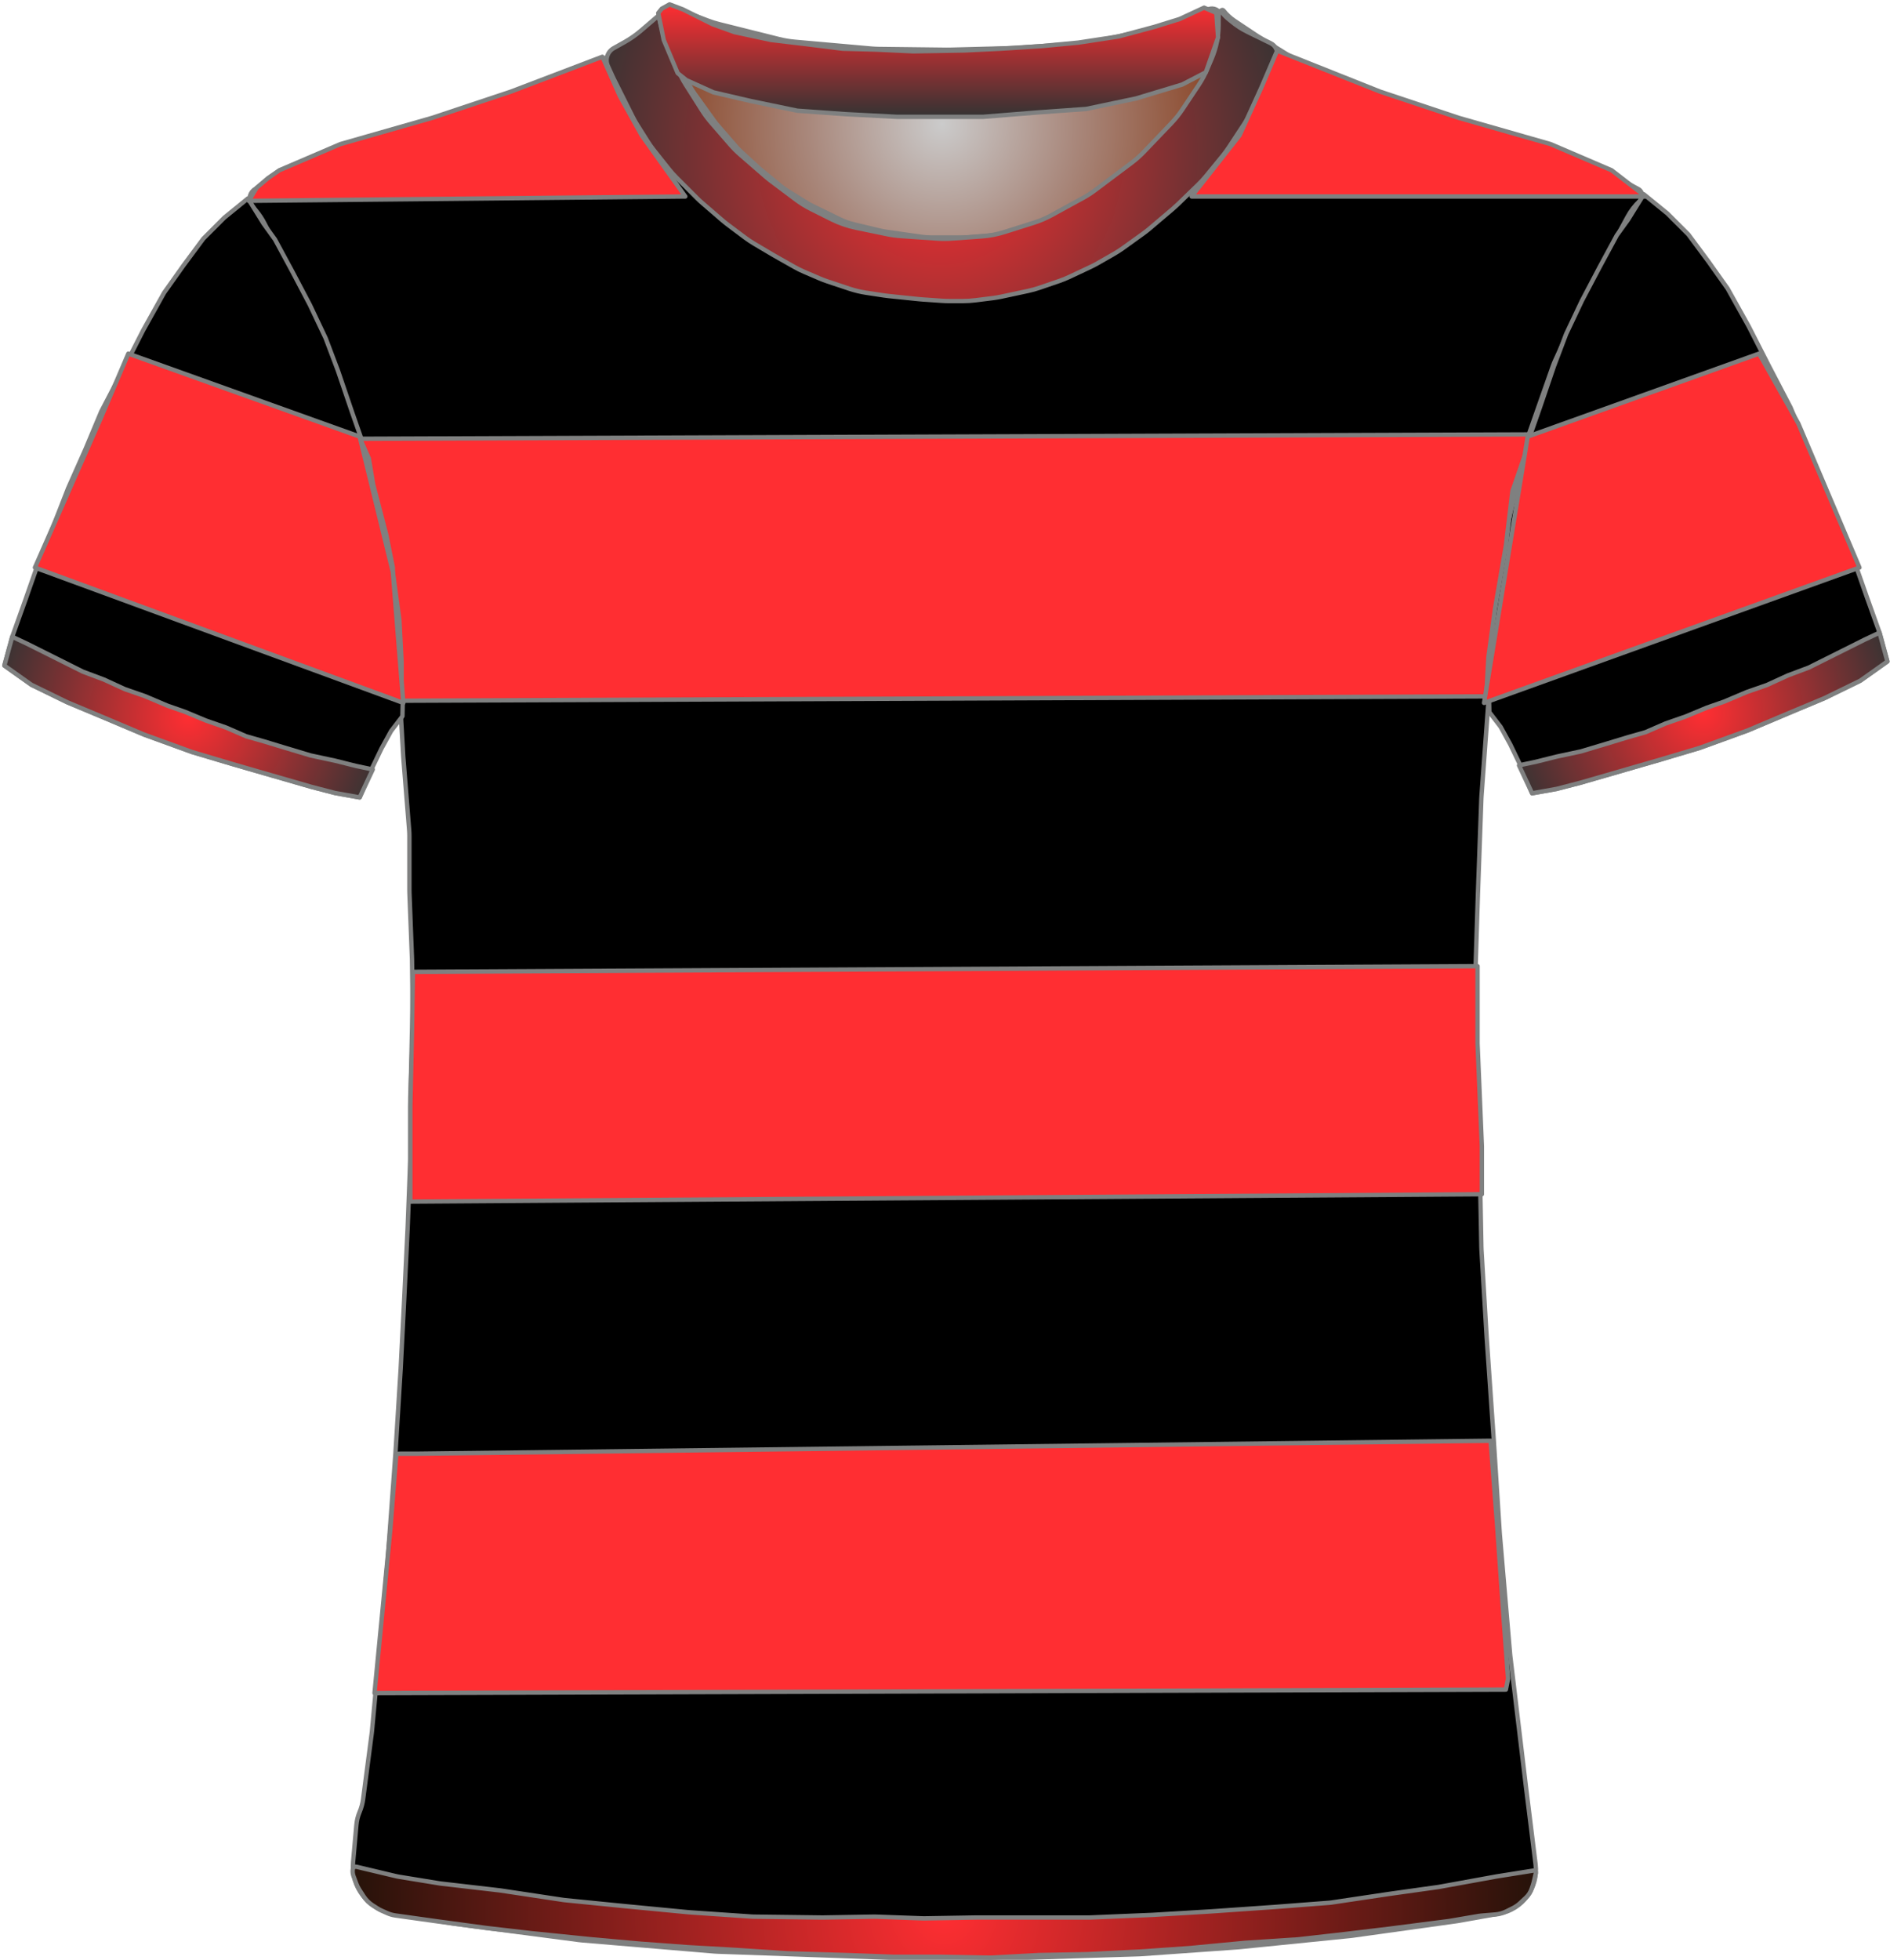 <?xml version="1.0" encoding="UTF-8" standalone="no"?>
<!DOCTYPE svg PUBLIC "-//W3C//DTD SVG 1.1//EN" "http://www.w3.org/Graphics/SVG/1.1/DTD/svg11.dtd">
<svg xmlns:xl="http://www.w3.org/1999/xlink" xmlns:dc="http://purl.org/dc/elements/1.1/" xmlns="http://www.w3.org/2000/svg" version="1.1" viewBox="-137 -113 433 449" width="433" height="449">
  <defs>
    <radialGradient cx="0" cy="0" r="1" id="Gradient" gradientUnits="userSpaceOnUse">
      <stop offset="0" stop-color="#cbcbcb"/>
      <stop offset=".434" stop-color="#a9887c"/>
      <stop offset="1" stop-color="#843918"/>
    </radialGradient>
    <radialGradient id="Obj_Gradient" xl:href="#Gradient" gradientTransform="translate(78.759 -84.6) scale(70.263)"/>
    <radialGradient cx="0" cy="0" r="1" id="Gradient_2" gradientUnits="userSpaceOnUse">
      <stop offset="0" stop-color="#ff2e32"/>
      <stop offset="1" stop-color="#333"/>
    </radialGradient>
    <radialGradient id="Obj_Gradient_2" xl:href="#Gradient_2" gradientTransform="translate(-93.8 51.246) scale(46.037)"/>
    <radialGradient id="Obj_Gradient_3" xl:href="#Gradient_2" gradientTransform="translate(253.205 50.303) scale(46.037)"/>
    <radialGradient id="Obj_Gradient_4" xl:href="#Gradient_2" gradientTransform="translate(78.462 -77.623) scale(84.369)"/>
    <radialGradient cx="0" cy="0" r="1" id="Gradient_3" gradientUnits="userSpaceOnUse">
      <stop offset="0" stop-color="#ff2e32"/>
      <stop offset="1" stop-color="#241209"/>
    </radialGradient>
    <radialGradient id="Obj_Gradient_5" xl:href="#Gradient_3" gradientTransform="translate(79.33 324.983) scale(135.941)"/>
    <linearGradient x1="0" x2="1" id="Gradient_4" gradientUnits="userSpaceOnUse">
      <stop offset="0" stop-color="#ff2e32"/>
      <stop offset="1" stop-color="#333"/>
    </linearGradient>
    <linearGradient id="Obj_Gradient_6" xl:href="#Gradient_4" gradientTransform="translate(77.93 -112) rotate(90) scale(25.756)"/>
  </defs>
  <g id="Canvas_171" stroke-opacity="1" fill-opacity="1" stroke-dasharray="none" fill="none" stroke="none">
    <title>Canvas 171</title>
    <g id="Canvas_171_Capa_1">
      <title>Capa 1</title>
      <g id="Graphic_18">
        <path d="M 17.006 -111.41 L 25.171 -108.292 C 26.029 -107.964 26.906 -107.688 27.797 -107.466 L 41.514 -104.036 C 42.676 -103.746 43.858 -103.547 45.051 -103.44 L 62.577 -101.879 C 63.165 -101.826 63.755 -101.796 64.345 -101.789 L 79.824 -101.605 C 80.114 -101.602 80.404 -101.604 80.695 -101.611 L 95.118 -101.986 C 95.479 -101.995 95.839 -102.013 96.199 -102.04 L 110.571 -103.091 C 111.562 -103.164 112.548 -103.3 113.521 -103.5 L 125.094 -105.878 C 126.136 -106.093 127.162 -106.379 128.165 -106.735 L 139.917 -110.91 C 141.007 -111.297 142.21 -110.766 142.659 -109.7 L 142.659 -109.7 C 143.181 -108.46 143.333 -107.095 143.097 -105.771 L 142.916 -104.76 C 142.613 -103.059 142.118 -101.397 141.442 -99.807 L 139.899 -96.176 C 139.34 -94.861 138.661 -93.602 137.868 -92.414 L 134.183 -86.885 C 133.435 -85.764 132.591 -84.71 131.659 -83.737 L 125.364 -77.162 C 124.495 -76.256 123.555 -75.422 122.55 -74.668 L 114.176 -68.387 C 113.299 -67.73 112.377 -67.136 111.416 -66.61 L 104.231 -62.679 C 102.919 -61.961 101.542 -61.373 100.116 -60.923 L 93.443 -58.816 C 91.727 -58.274 89.952 -57.935 88.156 -57.807 L 81.27 -57.315 C 80.197 -57.238 79.121 -57.237 78.049 -57.311 L 69.612 -57.893 C 68.578 -57.964 67.55 -58.105 66.535 -58.315 L 59.4 -59.792 C 57.448 -60.196 55.556 -60.851 53.774 -61.743 L 49.114 -64.073 C 47.88 -64.69 46.704 -65.416 45.6 -66.244 L 39.918 -70.506 C 39.479 -70.835 39.052 -71.18 38.637 -71.54 L 32.882 -76.538 C 32.068 -77.245 31.304 -78.009 30.597 -78.823 L 26.192 -83.896 C 25.438 -84.764 24.75 -85.688 24.134 -86.659 L 20.4 -92.547 C 20.04 -93.115 19.704 -93.699 19.395 -94.297 L 17.775 -97.43 C 17.166 -98.608 16.659 -99.836 16.262 -101.101 L 14.982 -105.174 C 14.767 -105.858 14.584 -106.551 14.434 -107.251 L 14.359 -107.6 C 14.165 -108.508 14.272 -109.456 14.665 -110.297 L 14.759 -110.5 C 15.154 -111.345 16.134 -111.742 17.006 -111.41 Z" fill="url(#Obj_Gradient)"/>
        <path d="M 17.006 -111.41 L 25.171 -108.292 C 26.029 -107.964 26.906 -107.688 27.797 -107.466 L 41.514 -104.036 C 42.676 -103.746 43.858 -103.547 45.051 -103.44 L 62.577 -101.879 C 63.165 -101.826 63.755 -101.796 64.345 -101.789 L 79.824 -101.605 C 80.114 -101.602 80.404 -101.604 80.695 -101.611 L 95.118 -101.986 C 95.479 -101.995 95.839 -102.013 96.199 -102.04 L 110.571 -103.091 C 111.562 -103.164 112.548 -103.3 113.521 -103.5 L 125.094 -105.878 C 126.136 -106.093 127.162 -106.379 128.165 -106.735 L 139.917 -110.91 C 141.007 -111.297 142.21 -110.766 142.659 -109.7 L 142.659 -109.7 C 143.181 -108.46 143.333 -107.095 143.097 -105.771 L 142.916 -104.76 C 142.613 -103.059 142.118 -101.397 141.442 -99.807 L 139.899 -96.176 C 139.34 -94.861 138.661 -93.602 137.868 -92.414 L 134.183 -86.885 C 133.435 -85.764 132.591 -84.71 131.659 -83.737 L 125.364 -77.162 C 124.495 -76.256 123.555 -75.422 122.55 -74.668 L 114.176 -68.387 C 113.299 -67.73 112.377 -67.136 111.416 -66.61 L 104.231 -62.679 C 102.919 -61.961 101.542 -61.373 100.116 -60.923 L 93.443 -58.816 C 91.727 -58.274 89.952 -57.935 88.156 -57.807 L 81.27 -57.315 C 80.197 -57.238 79.121 -57.237 78.049 -57.311 L 69.612 -57.893 C 68.578 -57.964 67.55 -58.105 66.535 -58.315 L 59.4 -59.792 C 57.448 -60.196 55.556 -60.851 53.774 -61.743 L 49.114 -64.073 C 47.88 -64.69 46.704 -65.416 45.6 -66.244 L 39.918 -70.506 C 39.479 -70.835 39.052 -71.18 38.637 -71.54 L 32.882 -76.538 C 32.068 -77.245 31.304 -78.009 30.597 -78.823 L 26.192 -83.896 C 25.438 -84.764 24.75 -85.688 24.134 -86.659 L 20.4 -92.547 C 20.04 -93.115 19.704 -93.699 19.395 -94.297 L 17.775 -97.43 C 17.166 -98.608 16.659 -99.836 16.262 -101.101 L 14.982 -105.174 C 14.767 -105.858 14.584 -106.551 14.434 -107.251 L 14.359 -107.6 C 14.165 -108.508 14.272 -109.456 14.665 -110.297 L 14.759 -110.5 C 15.154 -111.345 16.134 -111.742 17.006 -111.41 Z" stroke="#7f8080" stroke-linecap="round" stroke-linejoin="round" stroke-width="1"/>
      </g>
      <g id="Graphic_17">
        <path d="M -47.027 325.264 L -33.284 327.554 C -33.101 327.585 -32.917 327.612 -32.733 327.636 L -4.379 331.352 C -4.133 331.384 -3.885 331.41 -3.638 331.431 L 26.605 333.968 C 26.862 333.989 27.12 334.005 27.377 334.014 L 66.308 335.39 C 66.497 335.397 66.685 335.4 66.874 335.4 L 98.341 335.4 C 98.507 335.4 98.674 335.397 98.841 335.392 L 123.875 334.61 C 124.086 334.603 124.296 334.593 124.506 334.578 L 146.553 333.017 C 146.712 333.006 146.87 332.992 147.028 332.976 L 172.288 330.43 C 172.49 330.41 172.691 330.386 172.892 330.358 L 196.685 327.043 C 196.889 327.014 197.092 326.982 197.295 326.946 L 206.491 325.3 C 211.818 324.347 215.469 319.393 214.802 314.023 L 212.595 296.232 C 212.592 296.211 212.589 296.189 212.587 296.168 L 209.023 266.469 C 209.002 266.29 208.983 266.11 208.968 265.93 L 206.605 238.37 C 206.596 238.257 206.587 238.143 206.58 238.029 L 205.193 216.438 C 205.192 216.413 205.19 216.387 205.188 216.362 L 203.596 193.276 C 203.593 193.225 203.589 193.175 203.586 193.124 L 202.41 173.322 C 202.397 173.107 202.389 172.893 202.385 172.678 L 201.992 152.083 C 201.991 152.028 201.99 151.972 201.988 151.917 L 201.393 131.683 C 201.392 131.628 201.39 131.572 201.389 131.517 L 200.999 111.008 C 200.993 110.736 200.995 110.464 201.004 110.193 L 201.59 91.833 C 201.59 91.811 201.591 91.789 201.592 91.767 L 202.38 69.898 C 202.387 69.699 202.398 69.501 202.413 69.303 L 203.97 48.082 C 203.984 47.894 203.994 47.706 204.001 47.517 L 204.756 27.618 C 204.779 27.007 204.837 26.397 204.931 25.792 L 207.67 7.988 C 207.75 7.463 207.857 6.942 207.99 6.428 L 212.618 -11.53 C 212.733 -11.976 212.868 -12.418 213.021 -12.853 L 218.742 -29.092 C 218.908 -29.564 219.096 -30.027 219.305 -30.481 L 224.837 -42.466 C 224.939 -42.689 225.047 -42.909 225.16 -43.126 L 230.522 -53.468 C 230.568 -53.556 230.614 -53.644 230.662 -53.731 L 235.878 -63.348 C 236.615 -64.707 237.565 -65.94 238.691 -67 L 238.691 -67 C 239.366 -67.635 239.398 -68.698 238.763 -69.373 C 238.638 -69.505 238.493 -69.617 238.333 -69.702 L 235.119 -71.424 C 234.9 -71.541 234.679 -71.653 234.455 -71.76 L 226.601 -75.509 C 226.194 -75.703 225.78 -75.88 225.358 -76.039 L 215.683 -79.69 C 215.488 -79.763 215.292 -79.833 215.094 -79.899 L 202.4 -84.13 C 202.26 -84.177 202.121 -84.221 201.98 -84.264 L 189.097 -88.168 C 189.026 -88.189 188.956 -88.211 188.885 -88.234 L 176.381 -92.212 C 175.988 -92.337 175.599 -92.478 175.216 -92.633 L 163.24 -97.493 C 162.409 -97.83 161.607 -98.237 160.844 -98.709 L 151.224 -104.656 C 151.069 -104.752 150.915 -104.851 150.762 -104.952 L 145.872 -108.212 C 144.891 -108.867 144.019 -109.673 143.291 -110.6 L 143.291 -110.6 C 143.185 -110.734 142.991 -110.758 142.856 -110.652 C 142.753 -110.571 142.713 -110.435 142.754 -110.311 L 142.891 -109.9 C 143.35 -108.522 143.455 -107.051 143.195 -105.622 L 142.8 -103.449 C 142.528 -101.957 142.047 -100.512 141.369 -99.156 L 139.836 -96.091 C 139.54 -95.498 139.206 -94.923 138.838 -94.371 L 135.635 -89.566 C 135.206 -88.923 134.731 -88.312 134.214 -87.737 L 129.652 -82.668 C 129.611 -82.623 129.57 -82.577 129.528 -82.532 L 123.534 -76.024 C 122.906 -75.343 122.221 -74.717 121.485 -74.154 L 116.46 -70.312 C 116.014 -69.971 115.551 -69.653 115.071 -69.361 L 108.585 -65.406 C 107.923 -65.003 107.233 -64.648 106.52 -64.344 L 99.404 -61.316 C 98.597 -60.973 97.762 -60.696 96.909 -60.489 L 92.83 -59.5 C 92.005 -59.3 91.166 -59.166 90.32 -59.1 L 84.619 -58.65 C 84.2 -58.617 83.78 -58.6 83.36 -58.6 L 76.328 -58.6 C 75.571 -58.6 74.815 -58.654 74.065 -58.761 L 66.119 -59.896 C 65.634 -59.965 65.152 -60.057 64.675 -60.17 L 58.714 -61.59 C 57.569 -61.862 56.457 -62.261 55.399 -62.777 L 49.119 -65.844 C 48.634 -66.081 48.161 -66.343 47.702 -66.627 L 43.491 -69.242 C 42.891 -69.613 42.317 -70.025 41.772 -70.472 L 37.326 -74.124 C 37.103 -74.308 36.884 -74.498 36.671 -74.693 L 32.868 -78.179 C 32.417 -78.593 31.99 -79.032 31.589 -79.495 L 27.47 -84.247 C 27.151 -84.615 26.848 -84.998 26.564 -85.395 L 22.134 -91.564 C 21.639 -92.254 21.2 -92.981 20.821 -93.74 L 18.244 -98.893 C 18.209 -98.964 18.174 -99.036 18.139 -99.108 L 16.891 -101.7 C 16.04 -103.467 15.685 -105.431 15.862 -107.384 L 16.042 -109.367 C 16.066 -109.628 15.873 -109.86 15.611 -109.884 C 15.449 -109.899 15.29 -109.829 15.191 -109.7 L 15.191 -109.7 C 14.527 -108.838 13.747 -108.071 12.873 -107.424 L 8.976 -104.537 C 8.853 -104.446 8.728 -104.356 8.601 -104.268 L 3.979 -101.046 C 2.792 -100.219 1.499 -99.557 .134 -99.077 L -4.473 -97.459 C -4.963 -97.286 -5.445 -97.09 -5.917 -96.871 L -12.764 -93.686 C -13.46 -93.363 -14.178 -93.089 -14.914 -92.869 L -25.784 -89.608 C -25.801 -89.603 -25.818 -89.597 -25.834 -89.592 L -36.802 -86.263 C -36.94 -86.221 -37.078 -86.177 -37.214 -86.132 L -50.136 -81.825 C -50.185 -81.808 -50.234 -81.792 -50.283 -81.776 L -61.651 -78.109 C -62.289 -77.903 -62.914 -77.657 -63.522 -77.373 L -71.454 -73.66 C -71.824 -73.487 -72.187 -73.299 -72.543 -73.098 L -78.489 -69.737 C -79.743 -69.029 -80.184 -67.439 -79.476 -66.186 C -79.399 -66.05 -79.31 -65.92 -79.209 -65.8 L -78.345 -64.763 C -77.59 -63.857 -76.938 -62.871 -76.4 -61.821 L -73.322 -55.821 C -73.247 -55.674 -73.169 -55.528 -73.089 -55.383 L -69.134 -48.227 C -69.051 -48.076 -68.97 -47.923 -68.891 -47.769 L -64.783 -39.731 C -64.534 -39.244 -64.31 -38.744 -64.112 -38.234 L -60.629 -29.252 C -60.616 -29.217 -60.602 -29.183 -60.589 -29.148 L -56.992 -20.062 C -56.87 -19.754 -56.758 -19.442 -56.655 -19.127 L -54.033 -11.074 C -54.017 -11.025 -54.001 -10.975 -53.986 -10.925 L -50.914 -1.167 C -50.711 -.523 -50.549 .133 -50.429 .798 L -48.444 11.807 C -48.421 11.936 -48.399 12.064 -48.379 12.193 L -46.673 23.187 C -46.631 23.462 -46.595 23.739 -46.567 24.016 L -45.679 32.713 C -45.633 33.171 -45.606 33.63 -45.599 34.091 L -45.414 46.066 C -45.411 46.289 -45.403 46.511 -45.39 46.733 L -44.62 60.215 C -44.613 60.338 -44.604 60.462 -44.594 60.585 L -43.261 77.159 C -43.226 77.586 -43.209 78.014 -43.209 78.443 L -43.209 90.892 C -43.209 91.097 -43.205 91.302 -43.197 91.507 L -42.617 106.596 C -42.612 106.732 -42.608 106.868 -42.607 107.004 L -42.414 121.8 C -42.411 122.067 -42.414 122.333 -42.424 122.6 L -42.998 138.104 C -43.006 138.301 -43.009 138.499 -43.009 138.696 L -43.009 152.292 C -43.009 152.497 -43.013 152.702 -43.021 152.907 L -43.606 168.122 C -43.608 168.174 -43.61 168.226 -43.613 168.278 L -44.408 184.781 C -44.409 184.794 -44.41 184.806 -44.41 184.819 L -45.205 200.511 C -45.208 200.57 -45.211 200.63 -45.215 200.689 L -46.404 219.91 C -46.407 219.97 -46.411 220.03 -46.416 220.09 L -48.199 244.459 C -48.206 244.553 -48.213 244.647 -48.222 244.74 L -50.008 264.385 C -50.009 264.395 -50.01 264.405 -50.011 264.415 L -51.781 283.5 C -51.8 283.7 -51.822 283.9 -51.848 284.099 L -53.809 299.072 C -53.942 300.086 -54.211 301.078 -54.609 302.02 L -54.609 302.02 C -55.007 302.96 -55.255 303.957 -55.346 304.975 L -56.109 313.52 C -56.617 319.207 -52.659 324.325 -47.027 325.264 Z" fill="black"/>
        <path d="M -47.027 325.264 L -33.284 327.554 C -33.101 327.585 -32.917 327.612 -32.733 327.636 L -4.379 331.352 C -4.133 331.384 -3.885 331.41 -3.638 331.431 L 26.605 333.968 C 26.862 333.989 27.12 334.005 27.377 334.014 L 66.308 335.39 C 66.497 335.397 66.685 335.4 66.874 335.4 L 98.341 335.4 C 98.507 335.4 98.674 335.397 98.841 335.392 L 123.875 334.61 C 124.086 334.603 124.296 334.593 124.506 334.578 L 146.553 333.017 C 146.712 333.006 146.87 332.992 147.028 332.976 L 172.288 330.43 C 172.49 330.41 172.691 330.386 172.892 330.358 L 196.685 327.043 C 196.889 327.014 197.092 326.982 197.295 326.946 L 206.491 325.3 C 211.818 324.347 215.469 319.393 214.802 314.023 L 212.595 296.232 C 212.592 296.211 212.589 296.189 212.587 296.168 L 209.023 266.469 C 209.002 266.29 208.983 266.11 208.968 265.93 L 206.605 238.37 C 206.596 238.257 206.587 238.143 206.58 238.029 L 205.193 216.438 C 205.192 216.413 205.19 216.387 205.188 216.362 L 203.596 193.276 C 203.593 193.225 203.589 193.175 203.586 193.124 L 202.41 173.322 C 202.397 173.107 202.389 172.893 202.385 172.678 L 201.992 152.083 C 201.991 152.028 201.99 151.972 201.988 151.917 L 201.393 131.683 C 201.392 131.628 201.39 131.572 201.389 131.517 L 200.999 111.008 C 200.993 110.736 200.995 110.464 201.004 110.193 L 201.59 91.833 C 201.59 91.811 201.591 91.789 201.592 91.767 L 202.38 69.898 C 202.387 69.699 202.398 69.501 202.413 69.303 L 203.97 48.082 C 203.984 47.894 203.994 47.706 204.001 47.517 L 204.756 27.618 C 204.779 27.007 204.837 26.397 204.931 25.792 L 207.67 7.988 C 207.75 7.463 207.857 6.942 207.99 6.428 L 212.618 -11.53 C 212.733 -11.976 212.868 -12.418 213.021 -12.853 L 218.742 -29.092 C 218.908 -29.564 219.096 -30.027 219.305 -30.481 L 224.837 -42.466 C 224.939 -42.689 225.047 -42.909 225.16 -43.126 L 230.522 -53.468 C 230.568 -53.556 230.614 -53.644 230.662 -53.731 L 235.878 -63.348 C 236.615 -64.707 237.565 -65.94 238.691 -67 L 238.691 -67 C 239.366 -67.635 239.398 -68.698 238.763 -69.373 C 238.638 -69.505 238.493 -69.617 238.333 -69.702 L 235.119 -71.424 C 234.9 -71.541 234.679 -71.653 234.455 -71.76 L 226.601 -75.509 C 226.194 -75.703 225.78 -75.88 225.358 -76.039 L 215.683 -79.69 C 215.488 -79.763 215.292 -79.833 215.094 -79.899 L 202.4 -84.13 C 202.26 -84.177 202.121 -84.221 201.98 -84.264 L 189.097 -88.168 C 189.026 -88.189 188.956 -88.211 188.885 -88.234 L 176.381 -92.212 C 175.988 -92.337 175.599 -92.478 175.216 -92.633 L 163.24 -97.493 C 162.409 -97.83 161.607 -98.237 160.844 -98.709 L 151.224 -104.656 C 151.069 -104.752 150.915 -104.851 150.762 -104.952 L 145.872 -108.212 C 144.891 -108.867 144.019 -109.673 143.291 -110.6 L 143.291 -110.6 C 143.185 -110.734 142.991 -110.758 142.856 -110.652 C 142.753 -110.571 142.713 -110.435 142.754 -110.311 L 142.891 -109.9 C 143.35 -108.522 143.455 -107.051 143.195 -105.622 L 142.8 -103.449 C 142.528 -101.957 142.047 -100.512 141.369 -99.156 L 139.836 -96.091 C 139.54 -95.498 139.206 -94.923 138.838 -94.371 L 135.635 -89.566 C 135.206 -88.923 134.731 -88.312 134.214 -87.737 L 129.652 -82.668 C 129.611 -82.623 129.57 -82.577 129.528 -82.532 L 123.534 -76.024 C 122.906 -75.343 122.221 -74.717 121.485 -74.154 L 116.46 -70.312 C 116.014 -69.971 115.551 -69.653 115.071 -69.361 L 108.585 -65.406 C 107.923 -65.003 107.233 -64.648 106.52 -64.344 L 99.404 -61.316 C 98.597 -60.973 97.762 -60.696 96.909 -60.489 L 92.83 -59.5 C 92.005 -59.3 91.166 -59.166 90.32 -59.1 L 84.619 -58.65 C 84.2 -58.617 83.78 -58.6 83.36 -58.6 L 76.328 -58.6 C 75.571 -58.6 74.815 -58.654 74.065 -58.761 L 66.119 -59.896 C 65.634 -59.965 65.152 -60.057 64.675 -60.17 L 58.714 -61.59 C 57.569 -61.862 56.457 -62.261 55.399 -62.777 L 49.119 -65.844 C 48.634 -66.081 48.161 -66.343 47.702 -66.627 L 43.491 -69.242 C 42.891 -69.613 42.317 -70.025 41.772 -70.472 L 37.326 -74.124 C 37.103 -74.308 36.884 -74.498 36.671 -74.693 L 32.868 -78.179 C 32.417 -78.593 31.99 -79.032 31.589 -79.495 L 27.47 -84.247 C 27.151 -84.615 26.848 -84.998 26.564 -85.395 L 22.134 -91.564 C 21.639 -92.254 21.2 -92.981 20.821 -93.74 L 18.244 -98.893 C 18.209 -98.964 18.174 -99.036 18.139 -99.108 L 16.891 -101.7 C 16.04 -103.467 15.685 -105.431 15.862 -107.384 L 16.042 -109.367 C 16.066 -109.628 15.873 -109.86 15.611 -109.884 C 15.449 -109.899 15.29 -109.829 15.191 -109.7 L 15.191 -109.7 C 14.527 -108.838 13.747 -108.071 12.873 -107.424 L 8.976 -104.537 C 8.853 -104.446 8.728 -104.356 8.601 -104.268 L 3.979 -101.046 C 2.792 -100.219 1.499 -99.557 .134 -99.077 L -4.473 -97.459 C -4.963 -97.286 -5.445 -97.09 -5.917 -96.871 L -12.764 -93.686 C -13.46 -93.363 -14.178 -93.089 -14.914 -92.869 L -25.784 -89.608 C -25.801 -89.603 -25.818 -89.597 -25.834 -89.592 L -36.802 -86.263 C -36.94 -86.221 -37.078 -86.177 -37.214 -86.132 L -50.136 -81.825 C -50.185 -81.808 -50.234 -81.792 -50.283 -81.776 L -61.651 -78.109 C -62.289 -77.903 -62.914 -77.657 -63.522 -77.373 L -71.454 -73.66 C -71.824 -73.487 -72.187 -73.299 -72.543 -73.098 L -78.489 -69.737 C -79.743 -69.029 -80.184 -67.439 -79.476 -66.186 C -79.399 -66.05 -79.31 -65.92 -79.209 -65.8 L -78.345 -64.763 C -77.59 -63.857 -76.938 -62.871 -76.4 -61.821 L -73.322 -55.821 C -73.247 -55.674 -73.169 -55.528 -73.089 -55.383 L -69.134 -48.227 C -69.051 -48.076 -68.97 -47.923 -68.891 -47.769 L -64.783 -39.731 C -64.534 -39.244 -64.31 -38.744 -64.112 -38.234 L -60.629 -29.252 C -60.616 -29.217 -60.602 -29.183 -60.589 -29.148 L -56.992 -20.062 C -56.87 -19.754 -56.758 -19.442 -56.655 -19.127 L -54.033 -11.074 C -54.017 -11.025 -54.001 -10.975 -53.986 -10.925 L -50.914 -1.167 C -50.711 -.523 -50.549 .133 -50.429 .798 L -48.444 11.807 C -48.421 11.936 -48.399 12.064 -48.379 12.193 L -46.673 23.187 C -46.631 23.462 -46.595 23.739 -46.567 24.016 L -45.679 32.713 C -45.633 33.171 -45.606 33.63 -45.599 34.091 L -45.414 46.066 C -45.411 46.289 -45.403 46.511 -45.39 46.733 L -44.62 60.215 C -44.613 60.338 -44.604 60.462 -44.594 60.585 L -43.261 77.159 C -43.226 77.586 -43.209 78.014 -43.209 78.443 L -43.209 90.892 C -43.209 91.097 -43.205 91.302 -43.197 91.507 L -42.617 106.596 C -42.612 106.732 -42.608 106.868 -42.607 107.004 L -42.414 121.8 C -42.411 122.067 -42.414 122.333 -42.424 122.6 L -42.998 138.104 C -43.006 138.301 -43.009 138.499 -43.009 138.696 L -43.009 152.292 C -43.009 152.497 -43.013 152.702 -43.021 152.907 L -43.606 168.122 C -43.608 168.174 -43.61 168.226 -43.613 168.278 L -44.408 184.781 C -44.409 184.794 -44.41 184.806 -44.41 184.819 L -45.205 200.511 C -45.208 200.57 -45.211 200.63 -45.215 200.689 L -46.404 219.91 C -46.407 219.97 -46.411 220.03 -46.416 220.09 L -48.199 244.459 C -48.206 244.553 -48.213 244.647 -48.222 244.74 L -50.008 264.385 C -50.009 264.395 -50.01 264.405 -50.011 264.415 L -51.781 283.5 C -51.8 283.7 -51.822 283.9 -51.848 284.099 L -53.809 299.072 C -53.942 300.086 -54.211 301.078 -54.609 302.02 L -54.609 302.02 C -55.007 302.96 -55.255 303.957 -55.346 304.975 L -56.109 313.52 C -56.617 319.207 -52.659 324.325 -47.027 325.264 Z" stroke="#7f8080" stroke-linecap="round" stroke-linejoin="round" stroke-width="1"/>
      </g>
      <g id="Graphic_16">
        <path d="M -136 39.446 L -129.8 43.846 L -121.6 47.846 L -113 51.446 L -104 55.246 L -93 59.246 L -83.6 62.046 L -74.6 64.646 L -65.6 67.246 L -60.2 68.646 L -54.6 69.646 L -52.2 63.846 L -49.6 58.446 L -47.4 54.446 L -44.8 51.046 L -44.6 42.046 L -45.2 31.046 L -47 20.246 L -48.6 9.846 L -51.2 -1.154 L -53.6 -10.754 L -56.4 -18.754 L -59.6 -28.154 L -62.4 -35.554 L -66 -43.154 L -70 -50.754 L -74 -58.154 L -76.6 -61.754 L -80.2 -67.554 L -85.6 -63.154 L -90.4 -58.354 L -95 -52.154 L -99.4 -45.954 L -104.2 -37.354 L -109 -27.954 L -113.8 -18.754 L -117.4 -10.154 L -121.4 -1.154 L -124.6 7.046 L -128.4 16.446 L -131.2 24.446 L -134.2 32.846 Z" fill="black"/>
        <path d="M -136 39.446 L -129.8 43.846 L -121.6 47.846 L -113 51.446 L -104 55.246 L -93 59.246 L -83.6 62.046 L -74.6 64.646 L -65.6 67.246 L -60.2 68.646 L -54.6 69.646 L -52.2 63.846 L -49.6 58.446 L -47.4 54.446 L -44.8 51.046 L -44.6 42.046 L -45.2 31.046 L -47 20.246 L -48.6 9.846 L -51.2 -1.154 L -53.6 -10.754 L -56.4 -18.754 L -59.6 -28.154 L -62.4 -35.554 L -66 -43.154 L -70 -50.754 L -74 -58.154 L -76.6 -61.754 L -80.2 -67.554 L -85.6 -63.154 L -90.4 -58.354 L -95 -52.154 L -99.4 -45.954 L -104.2 -37.354 L -109 -27.954 L -113.8 -18.754 L -117.4 -10.154 L -121.4 -1.154 L -124.6 7.046 L -128.4 16.446 L -131.2 24.446 L -134.2 32.846 Z" stroke="#7f8080" stroke-linecap="round" stroke-linejoin="round" stroke-width="1"/>
      </g>
      <g id="Graphic_15">
        <path d="M 295.405 38.503 L 289.205 42.903 L 281.005 46.903 L 272.405 50.503 L 263.405 54.303 L 252.405 58.303 L 243.005 61.103 L 234.005 63.703 L 225.005 66.303 L 219.605 67.703 L 214.005 68.703 L 211.605 62.903 L 209.005 57.503 L 206.805 53.503 L 204.205 50.103 L 204.005 41.103 L 204.605 30.103 L 206.405 19.303 L 208.005 8.903 L 210.605 -2.097 L 213.005 -11.697 L 215.805 -19.697 L 219.005 -29.097 L 221.805 -36.497 L 225.405 -44.097 L 229.405 -51.697 L 233.405 -59.097 L 236.005 -62.697 L 239.605 -68.497 L 245.005 -64.097 L 249.805 -59.297 L 254.405 -53.097 L 258.805 -46.897 L 263.605 -38.297 L 268.405 -28.897 L 273.205 -19.697 L 276.805 -11.097 L 280.805 -2.097 L 284.005 6.103 L 287.805 15.503 L 290.605 23.503 L 293.605 31.903 Z" fill="black"/>
        <path d="M 295.405 38.503 L 289.205 42.903 L 281.005 46.903 L 272.405 50.503 L 263.405 54.303 L 252.405 58.303 L 243.005 61.103 L 234.005 63.703 L 225.005 66.303 L 219.605 67.703 L 214.005 68.703 L 211.605 62.903 L 209.005 57.503 L 206.805 53.503 L 204.205 50.103 L 204.005 41.103 L 204.605 30.103 L 206.405 19.303 L 208.005 8.903 L 210.605 -2.097 L 213.005 -11.697 L 215.805 -19.697 L 219.005 -29.097 L 221.805 -36.497 L 225.405 -44.097 L 229.405 -51.697 L 233.405 -59.097 L 236.005 -62.697 L 239.605 -68.497 L 245.005 -64.097 L 249.805 -59.297 L 254.405 -53.097 L 258.805 -46.897 L 263.605 -38.297 L 268.405 -28.897 L 273.205 -19.697 L 276.805 -11.097 L 280.805 -2.097 L 284.005 6.103 L 287.805 15.503 L 290.605 23.503 L 293.605 31.903 Z" stroke="#7f8080" stroke-linecap="round" stroke-linejoin="round" stroke-width="1"/>
      </g>
      <g id="Graphic_14">
        <path d="M -136 39.446 L -129.8 43.846 L -121.6 47.846 L -113 51.446 L -104 55.246 L -93 59.246 L -83.6 62.046 L -74.6 64.646 L -65.6 67.246 L -60.2 68.646 L -54.6 69.646 L -51.6 63.246 L -55.4 62.446 L -60.2 61.246 L -65.8 60.046 L -71.8 58.246 L -76.4 56.846 L -80.6 55.646 L -85.2 53.646 L -89.8 52.046 L -94.6 50.046 L -98.6 48.646 L -103.8 46.446 L -108.4 44.846 L -113.2 42.646 L -118 40.846 L -122 38.846 L -126.4 36.646 L -130.8 34.446 L -134.2 32.846 Z" fill="url(#Obj_Gradient_2)"/>
        <path d="M -136 39.446 L -129.8 43.846 L -121.6 47.846 L -113 51.446 L -104 55.246 L -93 59.246 L -83.6 62.046 L -74.6 64.646 L -65.6 67.246 L -60.2 68.646 L -54.6 69.646 L -51.6 63.246 L -55.4 62.446 L -60.2 61.246 L -65.8 60.046 L -71.8 58.246 L -76.4 56.846 L -80.6 55.646 L -85.2 53.646 L -89.8 52.046 L -94.6 50.046 L -98.6 48.646 L -103.8 46.446 L -108.4 44.846 L -113.2 42.646 L -118 40.846 L -122 38.846 L -126.4 36.646 L -130.8 34.446 L -134.2 32.846 Z" stroke="#7f8080" stroke-linecap="round" stroke-linejoin="round" stroke-width="1"/>
      </g>
      <g id="Graphic_13">
        <path d="M 295.405 38.503 L 289.205 42.903 L 281.005 46.903 L 272.405 50.503 L 263.405 54.303 L 252.405 58.303 L 243.005 61.103 L 234.005 63.703 L 225.005 66.303 L 219.605 67.703 L 214.005 68.703 L 211.005 62.303 L 214.805 61.503 L 219.605 60.303 L 225.205 59.103 L 231.205 57.303 L 235.805 55.903 L 240.005 54.703 L 244.605 52.703 L 249.205 51.103 L 254.005 49.103 L 258.005 47.703 L 263.205 45.503 L 267.805 43.903 L 272.605 41.703 L 277.405 39.903 L 281.405 37.903 L 285.805 35.703 L 290.205 33.503 L 293.605 31.903 Z" fill="url(#Obj_Gradient_3)"/>
        <path d="M 295.405 38.503 L 289.205 42.903 L 281.005 46.903 L 272.405 50.503 L 263.405 54.303 L 252.405 58.303 L 243.005 61.103 L 234.005 63.703 L 225.005 66.303 L 219.605 67.703 L 214.005 68.703 L 211.005 62.303 L 214.805 61.503 L 219.605 60.303 L 225.205 59.103 L 231.205 57.303 L 235.805 55.903 L 240.005 54.703 L 244.605 52.703 L 249.205 51.103 L 254.005 49.103 L 258.005 47.703 L 263.205 45.503 L 267.805 43.903 L 272.605 41.703 L 277.405 39.903 L 281.405 37.903 L 285.805 35.703 L 290.205 33.503 L 293.605 31.903 Z" stroke="#7f8080" stroke-linecap="round" stroke-linejoin="round" stroke-width="1"/>
      </g>
      <g id="Graphic_12">
        <path d="M 14.572 -110.036 L 9.843 -105.983 C 8.693 -104.997 7.448 -104.127 6.126 -103.386 L 3.6 -101.968 C 2.164 -101.163 1.584 -99.394 2.262 -97.895 L 3.28 -95.648 C 3.402 -95.38 3.528 -95.113 3.66 -94.85 L 7.949 -86.271 C 8.291 -85.588 8.667 -84.922 9.075 -84.275 L 11.401 -80.592 C 11.842 -79.895 12.319 -79.222 12.832 -78.576 L 16.243 -74.278 C 16.789 -73.59 17.374 -72.934 17.995 -72.313 L 22.661 -67.647 C 23.062 -67.246 23.477 -66.86 23.907 -66.49 L 28.47 -62.556 C 28.865 -62.216 29.271 -61.889 29.688 -61.576 L 33.663 -58.595 C 34.329 -58.096 35.021 -57.633 35.737 -57.208 L 39.87 -54.759 C 39.998 -54.683 40.127 -54.609 40.257 -54.535 L 44.954 -51.873 C 45.692 -51.455 46.453 -51.078 47.233 -50.743 L 50.783 -49.222 C 51.369 -48.971 51.965 -48.744 52.57 -48.543 L 57.588 -46.87 C 58.835 -46.454 60.116 -46.146 61.416 -45.949 L 65.515 -45.328 C 65.88 -45.273 66.246 -45.226 66.614 -45.189 L 73.495 -44.483 C 73.74 -44.458 73.985 -44.437 74.231 -44.419 L 78.758 -44.102 C 79.294 -44.064 79.831 -44.045 80.368 -44.045 L 83.63 -44.045 C 84.584 -44.045 85.537 -44.105 86.483 -44.223 L 90.472 -44.721 C 91.132 -44.804 91.788 -44.915 92.438 -45.054 L 98.52 -46.358 C 99.414 -46.549 100.296 -46.794 101.161 -47.09 L 105.67 -48.636 C 106.464 -48.909 107.243 -49.225 108.003 -49.582 L 112.837 -51.857 C 113.387 -52.116 113.927 -52.396 114.455 -52.698 L 118.222 -54.851 C 118.915 -55.247 119.587 -55.679 120.235 -56.144 L 124.911 -59.505 C 125.412 -59.865 125.898 -60.245 126.368 -60.644 L 131.689 -65.159 C 132.071 -65.483 132.443 -65.82 132.803 -66.168 L 137.502 -70.716 C 138.142 -71.335 138.745 -71.991 139.309 -72.679 L 143.102 -77.316 C 143.609 -77.935 144.083 -78.58 144.522 -79.249 L 148.139 -84.753 C 148.355 -85.081 148.562 -85.415 148.76 -85.753 L 151.283 -90.057 C 151.669 -90.715 152.022 -91.393 152.341 -92.086 L 154.459 -96.697 C 154.992 -97.857 155.363 -99.085 155.562 -100.345 L 155.562 -100.345 C 155.741 -101.475 155.161 -102.588 154.134 -103.09 L 148.841 -105.678 C 147.526 -106.321 146.292 -107.115 145.162 -108.045 L 144.297 -108.758 C 143.743 -109.214 143.25 -109.74 142.831 -110.323 L 142.831 -110.323 C 142.718 -110.48 142.498 -110.516 142.341 -110.403 C 142.25 -110.337 142.195 -110.232 142.195 -110.119 L 142.181 -107.223 C 142.169 -104.597 141.634 -102.001 140.607 -99.585 L 139.602 -97.221 C 139.043 -95.907 138.364 -94.647 137.572 -93.459 L 133.886 -87.93 C 133.138 -86.809 132.294 -85.756 131.362 -84.782 L 125.067 -78.208 C 124.199 -77.301 123.258 -76.467 122.254 -75.714 L 113.879 -69.432 C 113.002 -68.775 112.08 -68.181 111.119 -67.655 L 103.934 -63.724 C 102.623 -63.007 101.245 -62.419 99.82 -61.969 L 93.147 -59.861 C 91.43 -59.319 89.655 -58.98 87.859 -58.852 L 80.973 -58.36 C 79.901 -58.284 78.824 -58.282 77.752 -58.356 L 69.315 -58.938 C 68.281 -59.009 67.253 -59.151 66.238 -59.361 L 59.103 -60.837 C 57.151 -61.241 55.26 -61.897 53.477 -62.788 L 48.817 -65.118 C 47.583 -65.735 46.407 -66.462 45.303 -67.29 L 39.621 -71.551 C 39.182 -71.88 38.755 -72.225 38.341 -72.585 L 32.585 -77.583 C 31.771 -78.29 31.008 -79.054 30.3 -79.868 L 25.895 -84.941 C 25.141 -85.809 24.453 -86.733 23.837 -87.704 L 20.103 -93.592 C 19.743 -94.161 19.408 -94.745 19.098 -95.343 L 17.478 -98.475 C 16.869 -99.653 16.363 -100.881 15.965 -102.146 L 14.685 -106.22 C 14.47 -106.903 14.287 -107.596 14.137 -108.296 L 13.912 -109.348 C 13.827 -109.745 14.053 -110.143 14.438 -110.273 L 14.438 -110.273 C 14.51 -110.297 14.589 -110.258 14.613 -110.186 C 14.631 -110.132 14.615 -110.073 14.572 -110.036 Z" fill="url(#Obj_Gradient_4)"/>
        <path d="M 14.572 -110.036 L 9.843 -105.983 C 8.693 -104.997 7.448 -104.127 6.126 -103.386 L 3.6 -101.968 C 2.164 -101.163 1.584 -99.394 2.262 -97.895 L 3.28 -95.648 C 3.402 -95.38 3.528 -95.113 3.66 -94.85 L 7.949 -86.271 C 8.291 -85.588 8.667 -84.922 9.075 -84.275 L 11.401 -80.592 C 11.842 -79.895 12.319 -79.222 12.832 -78.576 L 16.243 -74.278 C 16.789 -73.59 17.374 -72.934 17.995 -72.313 L 22.661 -67.647 C 23.062 -67.246 23.477 -66.86 23.907 -66.49 L 28.47 -62.556 C 28.865 -62.216 29.271 -61.889 29.688 -61.576 L 33.663 -58.595 C 34.329 -58.096 35.021 -57.633 35.737 -57.208 L 39.87 -54.759 C 39.998 -54.683 40.127 -54.609 40.257 -54.535 L 44.954 -51.873 C 45.692 -51.455 46.453 -51.078 47.233 -50.743 L 50.783 -49.222 C 51.369 -48.971 51.965 -48.744 52.57 -48.543 L 57.588 -46.87 C 58.835 -46.454 60.116 -46.146 61.416 -45.949 L 65.515 -45.328 C 65.88 -45.273 66.246 -45.226 66.614 -45.189 L 73.495 -44.483 C 73.74 -44.458 73.985 -44.437 74.231 -44.419 L 78.758 -44.102 C 79.294 -44.064 79.831 -44.045 80.368 -44.045 L 83.63 -44.045 C 84.584 -44.045 85.537 -44.105 86.483 -44.223 L 90.472 -44.721 C 91.132 -44.804 91.788 -44.915 92.438 -45.054 L 98.52 -46.358 C 99.414 -46.549 100.296 -46.794 101.161 -47.09 L 105.67 -48.636 C 106.464 -48.909 107.243 -49.225 108.003 -49.582 L 112.837 -51.857 C 113.387 -52.116 113.927 -52.396 114.455 -52.698 L 118.222 -54.851 C 118.915 -55.247 119.587 -55.679 120.235 -56.144 L 124.911 -59.505 C 125.412 -59.865 125.898 -60.245 126.368 -60.644 L 131.689 -65.159 C 132.071 -65.483 132.443 -65.82 132.803 -66.168 L 137.502 -70.716 C 138.142 -71.335 138.745 -71.991 139.309 -72.679 L 143.102 -77.316 C 143.609 -77.935 144.083 -78.58 144.522 -79.249 L 148.139 -84.753 C 148.355 -85.081 148.562 -85.415 148.76 -85.753 L 151.283 -90.057 C 151.669 -90.715 152.022 -91.393 152.341 -92.086 L 154.459 -96.697 C 154.992 -97.857 155.363 -99.085 155.562 -100.345 L 155.562 -100.345 C 155.741 -101.475 155.161 -102.588 154.134 -103.09 L 148.841 -105.678 C 147.526 -106.321 146.292 -107.115 145.162 -108.045 L 144.297 -108.758 C 143.743 -109.214 143.25 -109.74 142.831 -110.323 L 142.831 -110.323 C 142.718 -110.48 142.498 -110.516 142.341 -110.403 C 142.25 -110.337 142.195 -110.232 142.195 -110.119 L 142.181 -107.223 C 142.169 -104.597 141.634 -102.001 140.607 -99.585 L 139.602 -97.221 C 139.043 -95.907 138.364 -94.647 137.572 -93.459 L 133.886 -87.93 C 133.138 -86.809 132.294 -85.756 131.362 -84.782 L 125.067 -78.208 C 124.199 -77.301 123.258 -76.467 122.254 -75.714 L 113.879 -69.432 C 113.002 -68.775 112.08 -68.181 111.119 -67.655 L 103.934 -63.724 C 102.623 -63.007 101.245 -62.419 99.82 -61.969 L 93.147 -59.861 C 91.43 -59.319 89.655 -58.98 87.859 -58.852 L 80.973 -58.36 C 79.901 -58.284 78.824 -58.282 77.752 -58.356 L 69.315 -58.938 C 68.281 -59.009 67.253 -59.151 66.238 -59.361 L 59.103 -60.837 C 57.151 -61.241 55.26 -61.897 53.477 -62.788 L 48.817 -65.118 C 47.583 -65.735 46.407 -66.462 45.303 -67.29 L 39.621 -71.551 C 39.182 -71.88 38.755 -72.225 38.341 -72.585 L 32.585 -77.583 C 31.771 -78.29 31.008 -79.054 30.3 -79.868 L 25.895 -84.941 C 25.141 -85.809 24.453 -86.733 23.837 -87.704 L 20.103 -93.592 C 19.743 -94.161 19.408 -94.745 19.098 -95.343 L 17.478 -98.475 C 16.869 -99.653 16.363 -100.881 15.965 -102.146 L 14.685 -106.22 C 14.47 -106.903 14.287 -107.596 14.137 -108.296 L 13.912 -109.348 C 13.827 -109.745 14.053 -110.143 14.438 -110.273 L 14.438 -110.273 C 14.51 -110.297 14.589 -110.258 14.613 -110.186 C 14.631 -110.132 14.615 -110.073 14.572 -110.036 Z" stroke="#7f8080" stroke-linecap="round" stroke-linejoin="round" stroke-width="1"/>
      </g>
      <g id="Graphic_11">
        <path d="M -56.187 315.2 L -56.187 315.2 C -56.252 315.726 -56.19 316.259 -56.004 316.755 L -55.353 318.491 C -55.176 318.962 -54.949 319.413 -54.675 319.836 L -53.708 321.332 C -53.167 322.168 -52.454 322.879 -51.616 323.417 L -50.538 324.11 C -50.238 324.303 -49.923 324.473 -49.597 324.618 L -48.28 325.204 C -47.683 325.469 -47.053 325.649 -46.406 325.74 L -37.396 327.001 C -37.386 327.003 -37.376 327.004 -37.366 327.005 L -25.65 328.594 C -25.604 328.6 -25.558 328.606 -25.512 328.611 L -15.229 329.798 C -15.197 329.801 -15.165 329.805 -15.133 329.808 L -1.423 331.199 C -1.395 331.202 -1.367 331.205 -1.339 331.207 L 9.767 332.199 C 9.802 332.202 9.837 332.205 9.872 332.207 L 20.558 332.999 C 20.599 333.002 20.639 333.005 20.68 333.007 L 31.188 333.602 C 31.209 333.603 31.23 333.604 31.25 333.605 L 43.293 334.395 C 43.377 334.401 43.461 334.405 43.545 334.407 L 56.993 334.803 C 57.01 334.803 57.028 334.804 57.046 334.804 L 67.69 335.199 C 67.776 335.202 67.862 335.203 67.949 335.203 L 78.558 335.203 C 78.599 335.203 78.64 335.204 78.681 335.204 L 89.767 335.399 C 89.935 335.402 90.103 335.399 90.271 335.39 L 100.892 334.81 C 100.977 334.806 101.062 334.803 101.146 334.801 L 111.911 334.605 C 111.983 334.604 112.055 334.602 112.127 334.598 L 124.146 334.007 C 124.195 334.005 124.244 334.002 124.292 333.998 L 135.532 333.209 C 135.59 333.205 135.648 333.201 135.706 333.195 L 148.117 332.013 C 148.185 332.007 148.254 332.001 148.322 331.997 L 160.254 331.214 C 160.364 331.207 160.474 331.197 160.584 331.185 L 170.996 330.006 C 171.011 330.004 171.027 330.002 171.042 330.001 L 180.99 328.807 C 181.01 328.805 181.029 328.802 181.048 328.8 L 194.884 327.022 C 194.981 327.01 195.078 326.995 195.175 326.978 L 201.728 325.855 C 201.929 325.821 202.132 325.795 202.335 325.778 L 205.567 325.511 C 206.456 325.438 207.323 325.195 208.121 324.796 L 209.608 324.053 C 210.208 323.752 210.762 323.367 211.253 322.909 L 212.589 321.663 C 213.195 321.097 213.651 320.387 213.913 319.6 L 214.208 318.716 C 214.278 318.505 214.338 318.292 214.388 318.076 L 214.858 316.041 C 214.893 315.888 214.859 315.728 214.766 315.602 L 214.766 315.602 C 214.676 315.48 214.525 315.418 214.375 315.442 L 205.896 316.791 C 205.845 316.799 205.794 316.808 205.743 316.817 L 192.758 319.178 C 192.666 319.195 192.572 319.21 192.479 319.223 L 181.249 320.799 C 181.229 320.802 181.209 320.805 181.189 320.808 L 168.066 322.766 C 167.902 322.791 167.736 322.81 167.57 322.823 L 154.845 323.801 C 154.828 323.803 154.811 323.804 154.793 323.805 L 140.453 324.801 C 140.43 324.803 140.408 324.804 140.385 324.805 L 127.082 325.6 C 127.04 325.602 126.998 325.604 126.956 325.606 L 112.765 326.197 C 112.668 326.201 112.571 326.203 112.473 326.203 L 86.678 326.203 C 86.639 326.203 86.6 326.204 86.561 326.204 L 74.802 326.4 C 74.68 326.402 74.558 326.401 74.436 326.397 L 63.602 326.01 C 63.48 326.006 63.358 326.004 63.236 326.006 L 51.521 326.202 C 51.453 326.203 51.385 326.203 51.317 326.202 L 35.615 326.006 C 35.484 326.004 35.354 325.999 35.224 325.99 L 20.914 325.01 C 20.851 325.006 20.788 325 20.724 324.994 L 6.233 323.605 C 6.224 323.604 6.214 323.603 6.205 323.602 L -7.607 322.221 C -7.723 322.209 -7.838 322.195 -7.954 322.177 L -22.263 320.021 C -22.341 320.009 -22.42 319.999 -22.499 319.99 L -36.019 318.422 C -36.127 318.41 -36.234 318.395 -36.341 318.377 L -45.733 316.844 C -45.898 316.817 -46.062 316.784 -46.225 316.745 L -55.302 314.587 C -55.691 314.494 -56.08 314.734 -56.173 315.122 C -56.179 315.148 -56.184 315.174 -56.187 315.2 Z" fill="url(#Obj_Gradient_5)"/>
        <path d="M -56.187 315.2 L -56.187 315.2 C -56.252 315.726 -56.19 316.259 -56.004 316.755 L -55.353 318.491 C -55.176 318.962 -54.949 319.413 -54.675 319.836 L -53.708 321.332 C -53.167 322.168 -52.454 322.879 -51.616 323.417 L -50.538 324.11 C -50.238 324.303 -49.923 324.473 -49.597 324.618 L -48.28 325.204 C -47.683 325.469 -47.053 325.649 -46.406 325.74 L -37.396 327.001 C -37.386 327.003 -37.376 327.004 -37.366 327.005 L -25.65 328.594 C -25.604 328.6 -25.558 328.606 -25.512 328.611 L -15.229 329.798 C -15.197 329.801 -15.165 329.805 -15.133 329.808 L -1.423 331.199 C -1.395 331.202 -1.367 331.205 -1.339 331.207 L 9.767 332.199 C 9.802 332.202 9.837 332.205 9.872 332.207 L 20.558 332.999 C 20.599 333.002 20.639 333.005 20.68 333.007 L 31.188 333.602 C 31.209 333.603 31.23 333.604 31.25 333.605 L 43.293 334.395 C 43.377 334.401 43.461 334.405 43.545 334.407 L 56.993 334.803 C 57.01 334.803 57.028 334.804 57.046 334.804 L 67.69 335.199 C 67.776 335.202 67.862 335.203 67.949 335.203 L 78.558 335.203 C 78.599 335.203 78.64 335.204 78.681 335.204 L 89.767 335.399 C 89.935 335.402 90.103 335.399 90.271 335.39 L 100.892 334.81 C 100.977 334.806 101.062 334.803 101.146 334.801 L 111.911 334.605 C 111.983 334.604 112.055 334.602 112.127 334.598 L 124.146 334.007 C 124.195 334.005 124.244 334.002 124.292 333.998 L 135.532 333.209 C 135.59 333.205 135.648 333.201 135.706 333.195 L 148.117 332.013 C 148.185 332.007 148.254 332.001 148.322 331.997 L 160.254 331.214 C 160.364 331.207 160.474 331.197 160.584 331.185 L 170.996 330.006 C 171.011 330.004 171.027 330.002 171.042 330.001 L 180.99 328.807 C 181.01 328.805 181.029 328.802 181.048 328.8 L 194.884 327.022 C 194.981 327.01 195.078 326.995 195.175 326.978 L 201.728 325.855 C 201.929 325.821 202.132 325.795 202.335 325.778 L 205.567 325.511 C 206.456 325.438 207.323 325.195 208.121 324.796 L 209.608 324.053 C 210.208 323.752 210.762 323.367 211.253 322.909 L 212.589 321.663 C 213.195 321.097 213.651 320.387 213.913 319.6 L 214.208 318.716 C 214.278 318.505 214.338 318.292 214.388 318.076 L 214.858 316.041 C 214.893 315.888 214.859 315.728 214.766 315.602 L 214.766 315.602 C 214.676 315.48 214.525 315.418 214.375 315.442 L 205.896 316.791 C 205.845 316.799 205.794 316.808 205.743 316.817 L 192.758 319.178 C 192.666 319.195 192.572 319.21 192.479 319.223 L 181.249 320.799 C 181.229 320.802 181.209 320.805 181.189 320.808 L 168.066 322.766 C 167.902 322.791 167.736 322.81 167.57 322.823 L 154.845 323.801 C 154.828 323.803 154.811 323.804 154.793 323.805 L 140.453 324.801 C 140.43 324.803 140.408 324.804 140.385 324.805 L 127.082 325.6 C 127.04 325.602 126.998 325.604 126.956 325.606 L 112.765 326.197 C 112.668 326.201 112.571 326.203 112.473 326.203 L 86.678 326.203 C 86.639 326.203 86.6 326.204 86.561 326.204 L 74.802 326.4 C 74.68 326.402 74.558 326.401 74.436 326.397 L 63.602 326.01 C 63.48 326.006 63.358 326.004 63.236 326.006 L 51.521 326.202 C 51.453 326.203 51.385 326.203 51.317 326.202 L 35.615 326.006 C 35.484 326.004 35.354 325.999 35.224 325.99 L 20.914 325.01 C 20.851 325.006 20.788 325 20.724 324.994 L 6.233 323.605 C 6.224 323.604 6.214 323.603 6.205 323.602 L -7.607 322.221 C -7.723 322.209 -7.838 322.195 -7.954 322.177 L -22.263 320.021 C -22.341 320.009 -22.42 319.999 -22.499 319.99 L -36.019 318.422 C -36.127 318.41 -36.234 318.395 -36.341 318.377 L -45.733 316.844 C -45.898 316.817 -46.062 316.784 -46.225 316.745 L -55.302 314.587 C -55.691 314.494 -56.08 314.734 -56.173 315.122 C -56.179 315.148 -56.184 315.174 -56.187 315.2 Z" stroke="#7f8080" stroke-linecap="round" stroke-linejoin="round" stroke-width="1"/>
      </g>
      <g id="Graphic_10">
        <path d="M -54.5 -12.5 L 214 -13.5 L 209.5 -.5 L 208 12 L 205.5 26.5 L 204 37.5 L 203.5 46.5 L -45 47.5 L -45 38.5 L -45.5 29 L -47 18 L -47 17 L -48.5 9.5 L -51.5 -2 L -52.5 -8 Z" fill="#ff2e32"/>
        <path d="M -54.5 -12.5 L 214 -13.5 L 209.5 -.5 L 208 12 L 205.5 26.5 L 204 37.5 L 203.5 46.5 L -45 47.5 L -45 38.5 L -45.5 29 L -47 18 L -47 17 L -48.5 9.5 L -51.5 -2 L -52.5 -8 Z" stroke="#7f8080" stroke-linecap="round" stroke-linejoin="round" stroke-width="1"/>
      </g>
      <g id="Graphic_9">
        <path d="M -41.3 219.963 L 204.5 217 L 206 236.5 L 207.5 258 L 208.5 271.5 L 208 274 L -51.2 274.8 L -49.4 256.2 L -47.6 237.6 L -46.2 220 L -45.15 219.963 Z" fill="#ff2e32"/>
        <path d="M -41.3 219.963 L 204.5 217 L 206 236.5 L 207.5 258 L 208.5 271.5 L 208 274 L -51.2 274.8 L -49.4 256.2 L -47.6 237.6 L -46.2 220 L -45.15 219.963 Z" stroke="#7f8080" stroke-linecap="round" stroke-linejoin="round" stroke-width="1"/>
      </g>
      <g id="Graphic_8">
        <path d="M -42.4 109.6 L 201.506 108.3 L 201.506 125.993 L 202.5 149.584 L 202.5 160.536 L -43 162.221 L -43 140.4 L -42.6 122.4 Z" fill="#ff2e32"/>
        <path d="M -42.4 109.6 L 201.506 108.3 L 201.506 125.993 L 202.5 149.584 L 202.5 160.536 L -43 162.221 L -43 140.4 L -42.6 122.4 Z" stroke="#7f8080" stroke-linecap="round" stroke-linejoin="round" stroke-width="1"/>
      </g>
      <g id="Graphic_7">
        <path d="M 203 48 L 289 17 L 275 -16 L 266 -32 L 213 -13 Z" fill="#ff2e32"/>
        <path d="M 203 48 L 289 17 L 275 -16 L 266 -32 L 213 -13 Z" stroke="#7f8080" stroke-linecap="round" stroke-linejoin="round" stroke-width="1"/>
      </g>
      <g id="Graphic_6">
        <path d="M -44.6 48 L -129 17 L -114 -17 L -107.6 -32 L -54.6 -13 L -47 18 Z" fill="#ff2e32"/>
        <path d="M -44.6 48 L -129 17 L -114 -17 L -107.6 -32 L -54.6 -13 L -47 18 Z" stroke="#7f8080" stroke-linecap="round" stroke-linejoin="round" stroke-width="1"/>
      </g>
      <g id="Graphic_5">
        <path d="M -80 -67 L 20 -68 L 10 -82 L 5 -91 L 1 -100 L -20 -92 L -38 -86 L -59 -80 L -73 -74 L -75.6 -72.2 L -78.2 -70 Z" fill="#ff2e32"/>
        <path d="M -80 -67 L 20 -68 L 10 -82 L 5 -91 L 1 -100 L -20 -92 L -38 -86 L -59 -80 L -73 -74 L -75.6 -72.2 L -78.2 -70 Z" stroke="#7f8080" stroke-linecap="round" stroke-linejoin="round" stroke-width="1"/>
      </g>
      <g id="Graphic_4">
        <path d="M 240 -68 L 136 -68 L 147 -82 L 152 -93 L 155.6 -101.4 L 179.219 -92 L 197.219 -86 L 218.219 -80 L 232.219 -74 Z" fill="#ff2e32"/>
        <path d="M 240 -68 L 136 -68 L 147 -82 L 152 -93 L 155.6 -101.4 L 179.219 -92 L 197.219 -86 L 218.219 -80 L 232.219 -74 Z" stroke="#7f8080" stroke-linecap="round" stroke-linejoin="round" stroke-width="1"/>
      </g>
      <g id="Graphic_3">
        <path d="M 13.8 -110 L 14.6 -111 L 16.4 -112 L 19.459 -110.844 L 26.259 -107.444 L 31.259 -105.644 L 39.659 -103.844 L 48.059 -102.844 L 56.059 -101.844 L 63.659 -101.644 L 72.259 -101.244 L 83.859 -101.444 L 92.259 -101.844 L 101.659 -102.444 L 110.059 -103.244 L 119.259 -104.644 L 127.459 -106.844 L 133.259 -108.644 L 138.859 -111.244 L 141.659 -110.044 L 142.059 -104.444 L 139.259 -96.444 L 133.859 -93.644 L 123.259 -90.444 L 111.859 -88.044 L 100.659 -87.244 L 88.259 -86.244 L 77.859 -86.244 L 68.459 -86.244 L 56.859 -86.844 L 45.659 -87.644 L 35.059 -89.844 L 26.459 -91.844 L 20.259 -94.644 L 18.259 -96.244 L 15.059 -103.844 Z" fill="url(#Obj_Gradient_6)"/>
        <path d="M 13.8 -110 L 14.6 -111 L 16.4 -112 L 19.459 -110.844 L 26.259 -107.444 L 31.259 -105.644 L 39.659 -103.844 L 48.059 -102.844 L 56.059 -101.844 L 63.659 -101.644 L 72.259 -101.244 L 83.859 -101.444 L 92.259 -101.844 L 101.659 -102.444 L 110.059 -103.244 L 119.259 -104.644 L 127.459 -106.844 L 133.259 -108.644 L 138.859 -111.244 L 141.659 -110.044 L 142.059 -104.444 L 139.259 -96.444 L 133.859 -93.644 L 123.259 -90.444 L 111.859 -88.044 L 100.659 -87.244 L 88.259 -86.244 L 77.859 -86.244 L 68.459 -86.244 L 56.859 -86.844 L 45.659 -87.644 L 35.059 -89.844 L 26.459 -91.844 L 20.259 -94.644 L 18.259 -96.244 L 15.059 -103.844 Z" stroke="#7f8080" stroke-linecap="round" stroke-linejoin="round" stroke-width="1"/>
      </g>
    </g>
  </g>
</svg>
